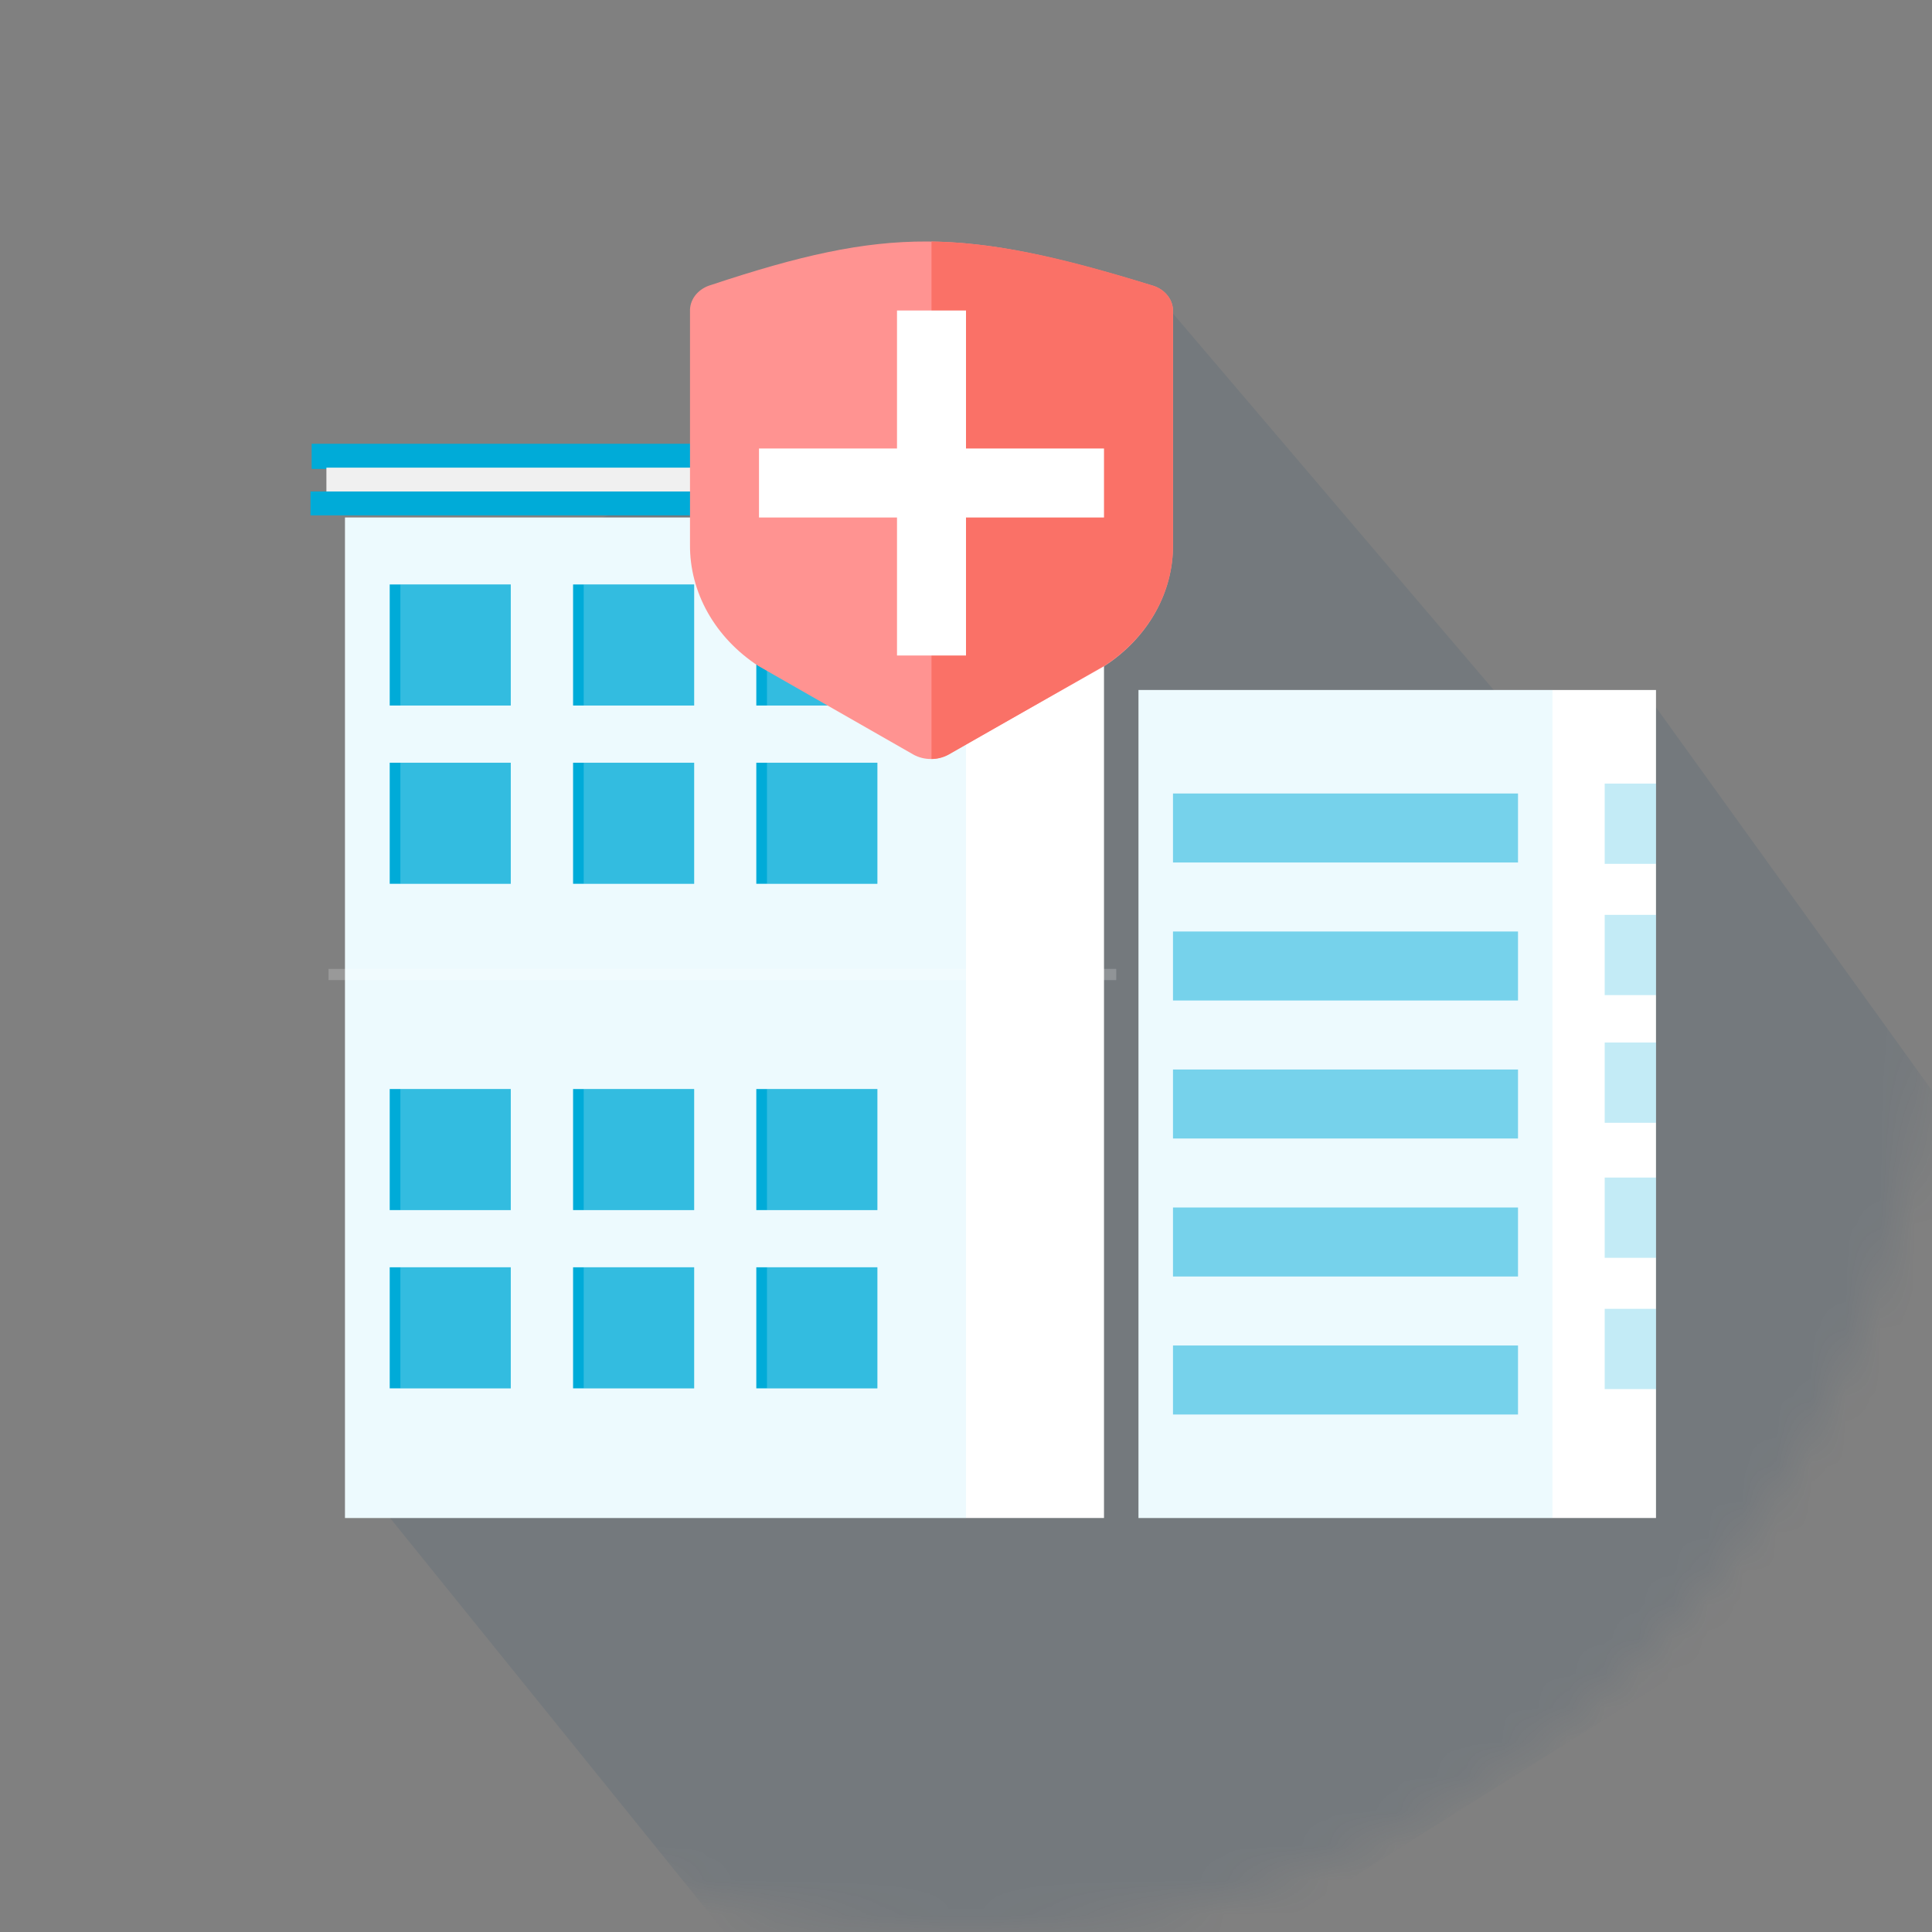 <svg width="56" height="56" viewBox="0 0 56 56" fill="none" xmlns="http://www.w3.org/2000/svg">
<rect x="0" y="0" width="56" height="56" fill="#808080" stroke="none"/>
<mask id="mask0" mask-type="alpha" maskUnits="userSpaceOnUse" x="0" y="0" width="56" height="56">
<circle cx="28" cy="28" r="28" fill="#8FDEF6"/>
</mask>
<g mask="url(#mask0)">
<g style="mix-blend-mode:multiply">
<path d="M10.5 43.001L15 18.501V16.001L33.5 8.501L45 22.001L48 20.501L57 33.001L52.37 46.149L34.222 57.556L21 56.001L10.5 43.001Z" fill="#134469" fill-opacity="0.1"/>
</g>
</g>
<path d="M32 15H10V44H32V15Z" fill="white"/>
<path d="M28 15H10V44H28V15Z" fill="#8FDEF6" fill-opacity="0.16"/>
<path d="M32.516 14.246H9V14.938H32.516V14.246Z" fill="#00ABD8"/>
<path d="M32.626 12.863H9.033V13.592H32.626V12.863Z" fill="#00ABD8"/>
<path d="M32.056 13.555H9.461V14.246H32.056V13.555Z" fill="#F0F0F0"/>
<path d="M14.805 16.941H11.296V20.45H14.805V16.941Z" fill="#00ABD8"/>
<path opacity="0.2" d="M14.805 16.941H11.605V20.45H14.805V16.941Z" fill="white"/>
<path d="M20.12 16.941H16.611V20.45H20.12V16.941Z" fill="#00ABD8"/>
<path opacity="0.2" d="M20.119 16.941H16.919V20.45H20.119V16.941Z" fill="white"/>
<path d="M25.431 16.941H21.922V20.45H25.431V16.941Z" fill="#00ABD8"/>
<path opacity="0.2" d="M25.431 16.941H22.231V20.45H25.431V16.941Z" fill="white"/>
<path d="M14.805 22.108H11.296V25.617H14.805V22.108Z" fill="#00ABD8"/>
<path opacity="0.2" d="M14.805 22.108H11.605V25.617H14.805V22.108Z" fill="white"/>
<path d="M20.12 22.108H16.611V25.617H20.12V22.108Z" fill="#00ABD8"/>
<path opacity="0.2" d="M20.119 22.108H16.919V25.617H20.119V22.108Z" fill="white"/>
<path d="M25.431 22.108H21.922V25.617H25.431V22.108Z" fill="#00ABD8"/>
<path opacity="0.2" d="M25.431 22.108H22.231V25.617H25.431V22.108Z" fill="white"/>
<path d="M14.805 31.566H11.296V35.075H14.805V31.566Z" fill="#00ABD8"/>
<path opacity="0.2" d="M14.805 31.566H11.605V35.075H14.805V31.566Z" fill="white"/>
<path d="M20.12 31.566H16.611V35.075H20.12V31.566Z" fill="#00ABD8"/>
<path opacity="0.2" d="M20.119 31.566H16.919V35.075H20.119V31.566Z" fill="white"/>
<path d="M25.431 31.566H21.922V35.075H25.431V31.566Z" fill="#00ABD8"/>
<path opacity="0.2" d="M25.431 31.566H22.231V35.075H25.431V31.566Z" fill="white"/>
<path d="M14.805 36.733H11.296V40.242H14.805V36.733Z" fill="#00ABD8"/>
<path opacity="0.2" d="M14.805 36.733H11.605V40.242H14.805V36.733Z" fill="white"/>
<path d="M20.12 36.733H16.611V40.242H20.12V36.733Z" fill="#00ABD8"/>
<path opacity="0.2" d="M20.119 36.733H16.919V40.242H20.119V36.733Z" fill="white"/>
<path d="M25.431 36.733H21.922V40.242H25.431V36.733Z" fill="#00ABD8"/>
<path opacity="0.2" d="M25.431 36.733H22.231V40.242H25.431V36.733Z" fill="white"/>
<path opacity="0.2" d="M32.355 28.084H9.523V28.409H32.355V28.084Z" fill="white"/>
<path opacity="0.2" d="M32.622 12.863H28.203V13.589H32.622V12.863Z" fill="black"/>
<path d="M48 20H33V44H48V20Z" fill="white"/>
<path d="M45 20H33V44H45V20Z" fill="#8FDEF6" fill-opacity="0.16"/>
<path d="M44 23H34V25H44V23Z" fill="#00ABD8" fill-opacity="0.5"/>
<path d="M44 27H34V29H44V27Z" fill="#00ABD8" fill-opacity="0.5"/>
<path d="M44 31H34V33H44V31Z" fill="#00ABD8" fill-opacity="0.5"/>
<path d="M44 35H34V37H44V35Z" fill="#00ABD8" fill-opacity="0.5"/>
<path d="M44 39H34V41H44V39Z" fill="#00ABD8" fill-opacity="0.5"/>
<path d="M48 22.713H46.513V25.039H48V22.713Z" fill="#33BCE0" fill-opacity="0.29"/>
<path d="M48 26.518H46.513V28.844H48V26.518Z" fill="#33BCE0" fill-opacity="0.29"/>
<path d="M48 30.218H46.513V32.544H48V30.218Z" fill="#33BCE0" fill-opacity="0.29"/>
<path d="M48 34.132H46.513V36.458H48V34.132Z" fill="#33BCE0" fill-opacity="0.29"/>
<path d="M48 37.937H46.513V40.263H48V37.937Z" fill="#33BCE0" fill-opacity="0.29"/>
<path d="M20.613 8.259C20.442 8.307 20.291 8.401 20.181 8.527C20.071 8.654 20.008 8.807 20 8.967V15.786C19.994 16.469 20.17 17.144 20.514 17.755C20.858 18.366 21.359 18.896 21.978 19.301L26.483 21.876C26.632 21.957 26.803 22 26.978 22C27.152 22 27.323 21.957 27.472 21.876L32.022 19.301C32.641 18.896 33.143 18.366 33.487 17.755C33.831 17.144 34.007 16.469 34 15.786V8.984C33.993 8.821 33.929 8.664 33.816 8.536C33.704 8.407 33.548 8.314 33.372 8.268C27.912 6.599 25.727 6.559 20.613 8.259Z" fill="#FF9391"/>
<path d="M33.385 8.269C30.718 7.439 28.829 7.031 27 7V22C27.175 21.999 27.347 21.955 27.496 21.873L32.017 19.291C32.638 18.887 33.141 18.358 33.486 17.747C33.831 17.137 34.007 16.462 34 15.78V8.984C33.995 8.823 33.932 8.667 33.822 8.539C33.712 8.411 33.559 8.316 33.385 8.269Z" fill="#FA7167"/>
<path d="M28 9H26V19H28V9Z" fill="white"/>
<path d="M32 15V13H22V15H32Z" fill="white"/>
</svg>
